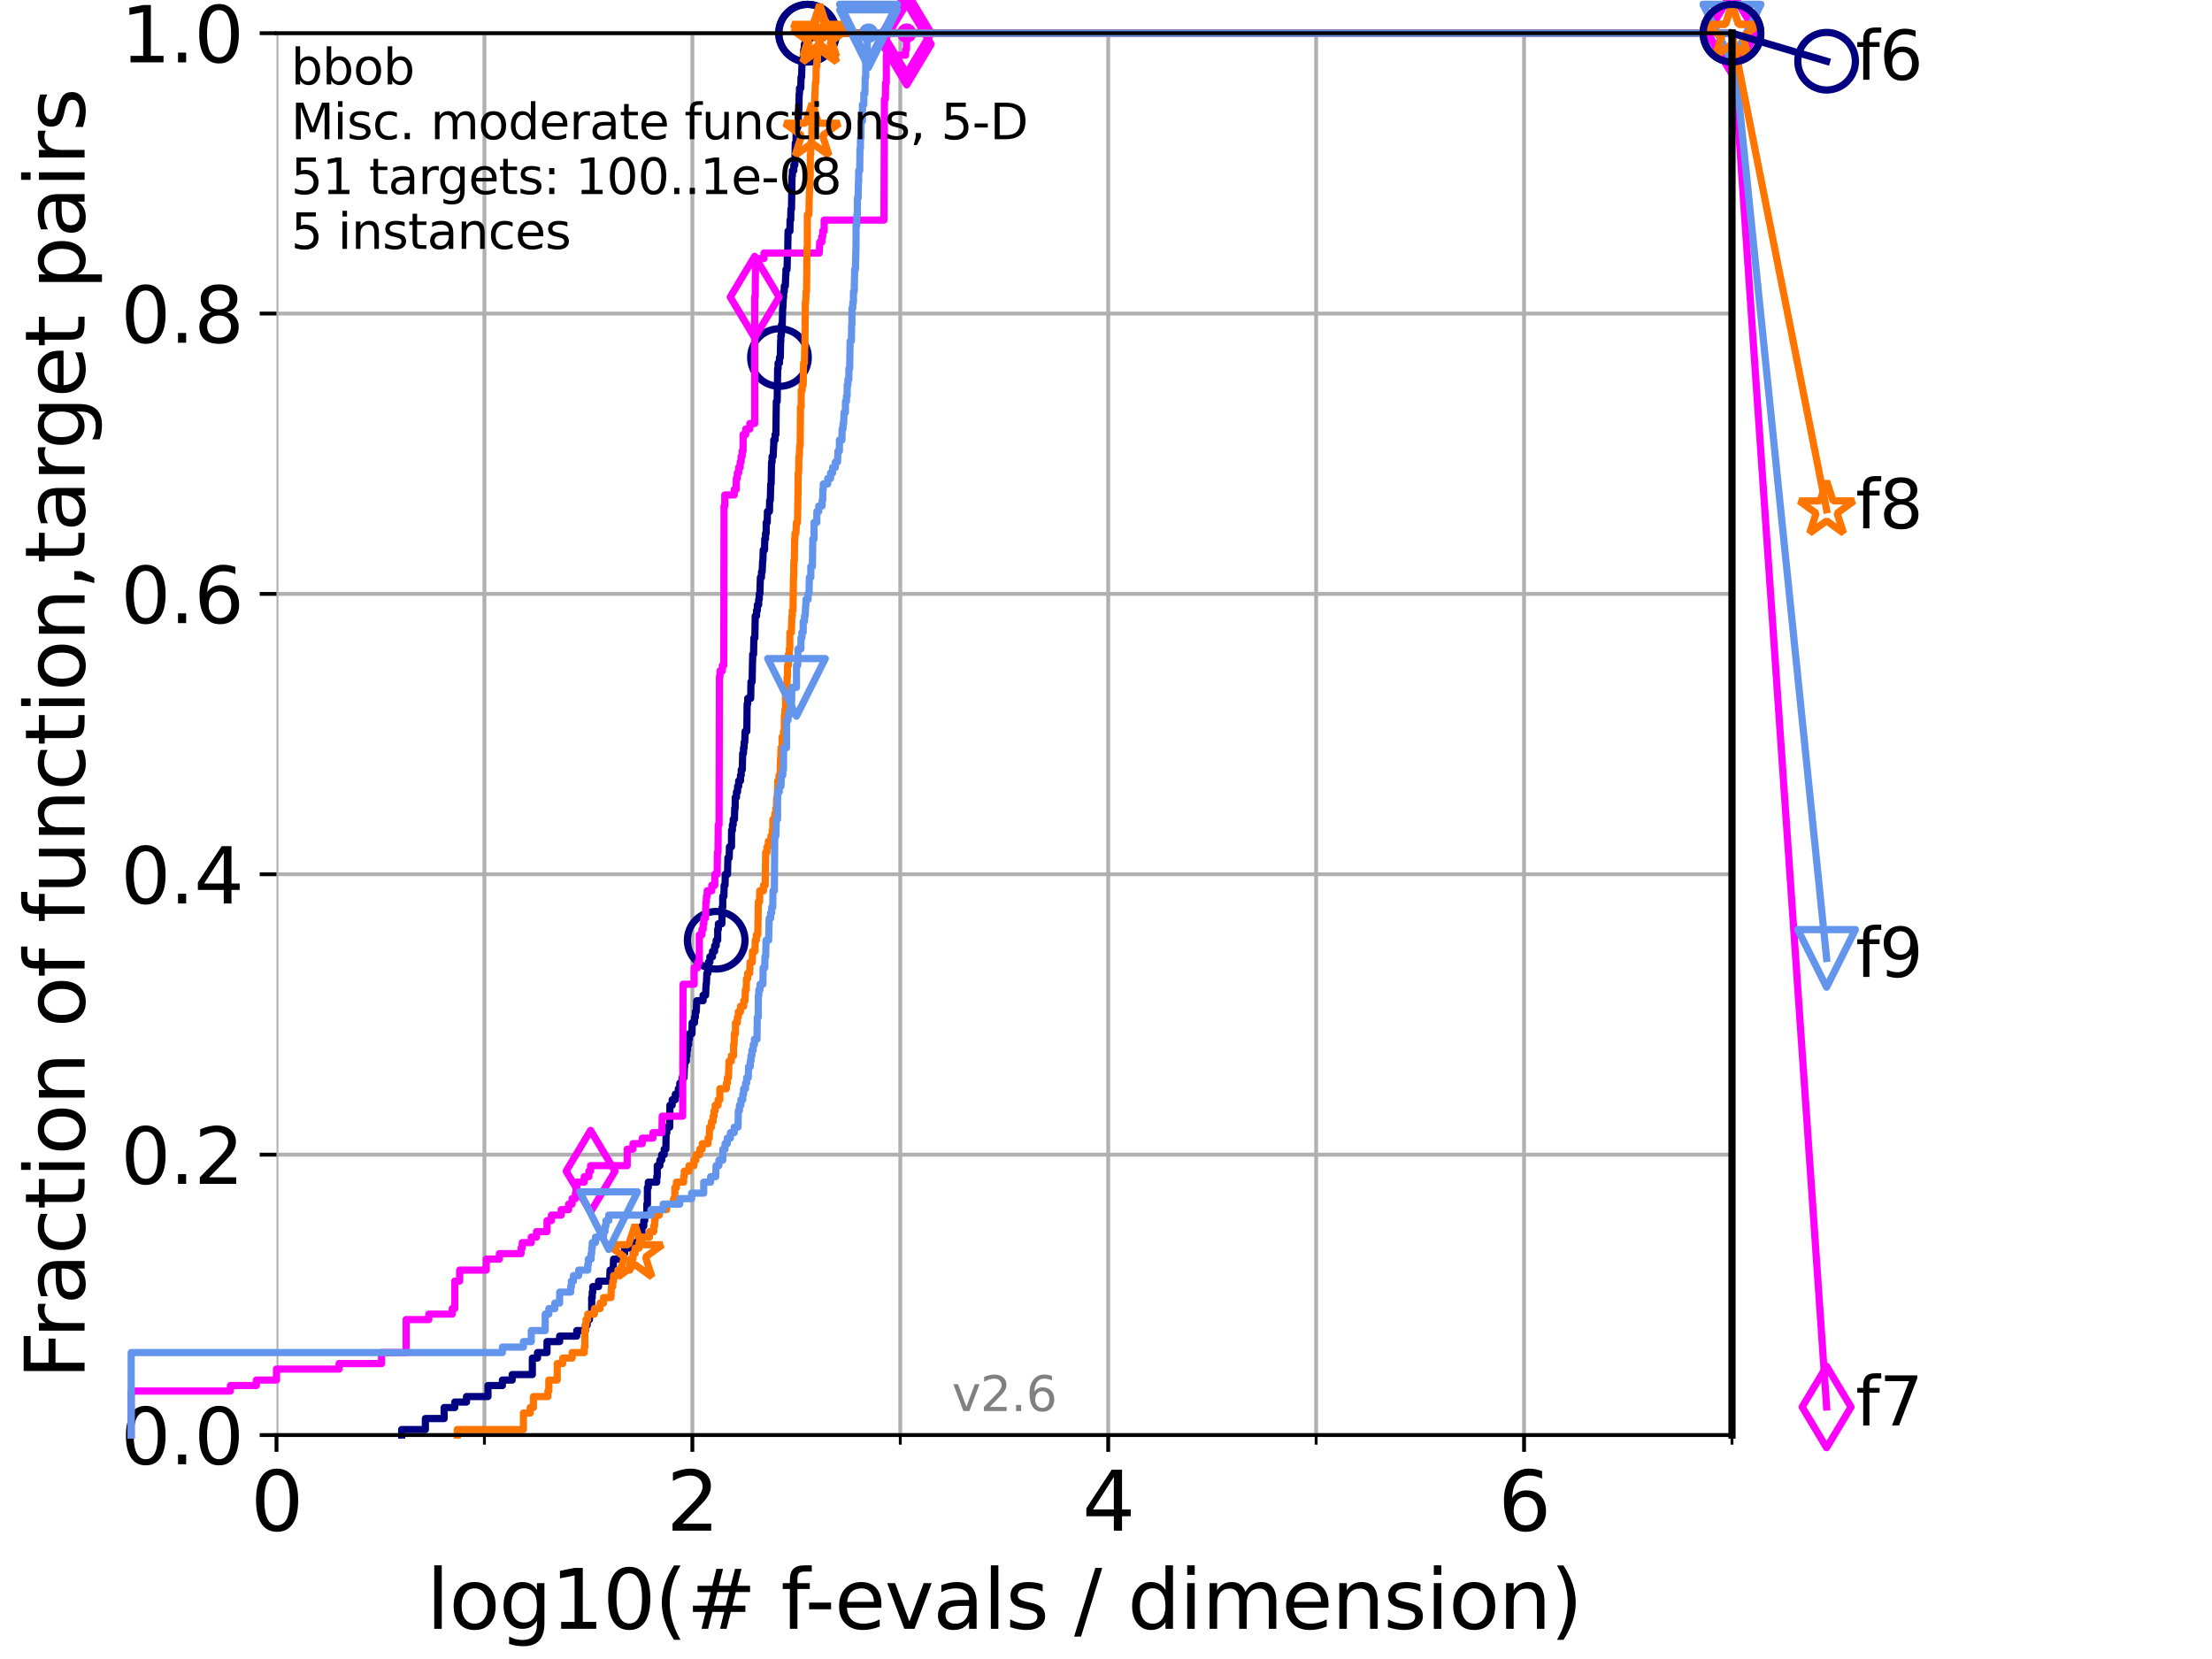 <?xml version="1.0" encoding="utf-8" standalone="no"?>
<!DOCTYPE svg PUBLIC "-//W3C//DTD SVG 1.1//EN"
  "http://www.w3.org/Graphics/SVG/1.1/DTD/svg11.dtd">
<svg xmlns:xlink="http://www.w3.org/1999/xlink" width="460.8pt" height="345.6pt" viewBox="0 0 460.8 345.6" xmlns="http://www.w3.org/2000/svg" version="1.1">
 <defs>
  <style type="text/css">*{stroke-linejoin: round; stroke-linecap: butt}</style>
 </defs>
 <g id="figure_1">
  <g id="patch_1">
   <path d="M 0 345.6 
L 460.8 345.6 
L 460.8 0 
L 0 0 
z
" style="fill: #ffffff"/>
  </g>
  <g id="axes_1">
   <g id="patch_2">
    <path d="M 57.6 298.944 
L 360.806 298.944 
L 360.806 6.912 
L 57.6 6.912 
z
" style="fill: #ffffff"/>
   </g>
   <g id="matplotlib.axis_1">
    <g id="xtick_1">
     <g id="line2d_1">
      <path d="M 57.6 298.944 
L 57.6 6.912 
" clip-path="url(#p37a8f04768)" style="fill: none; stroke: #b0b0b0; stroke-width: 0.8; stroke-linecap: square"/>
     </g>
     <g id="line2d_2">
      <defs>
       <path id="m8d69cbce95" d="M 0 0 
L 0 3.5 
" style="stroke: #000000; stroke-width: 0.8"/>
      </defs>
      <g>
       <use xlink:href="#m8d69cbce95" x="57.6" y="298.944" style="stroke: #000000; stroke-width: 0.8"/>
      </g>
     </g>
     <g id="text_1">
      <!-- 0 -->
      <g transform="translate(52.192 318.861)scale(0.17 -0.17)">
       <defs>
        <path id="DejaVuSans-30" d="M 2034 4250 
Q 1547 4250 1301 3770 
Q 1056 3291 1056 2328 
Q 1056 1369 1301 889 
Q 1547 409 2034 409 
Q 2525 409 2770 889 
Q 3016 1369 3016 2328 
Q 3016 3291 2770 3770 
Q 2525 4250 2034 4250 
z
M 2034 4750 
Q 2819 4750 3233 4129 
Q 3647 3509 3647 2328 
Q 3647 1150 3233 529 
Q 2819 -91 2034 -91 
Q 1250 -91 836 529 
Q 422 1150 422 2328 
Q 422 3509 836 4129 
Q 1250 4750 2034 4750 
z
" transform="scale(0.016)"/>
       </defs>
       <use xlink:href="#DejaVuSans-30"/>
      </g>
     </g>
    </g>
    <g id="xtick_2">
     <g id="line2d_3">
      <path d="M 144.23 298.944 
L 144.23 6.912 
" clip-path="url(#p37a8f04768)" style="fill: none; stroke: #b0b0b0; stroke-width: 0.8; stroke-linecap: square"/>
     </g>
     <g id="line2d_4">
      <g>
       <use xlink:href="#m8d69cbce95" x="144.23" y="298.944" style="stroke: #000000; stroke-width: 0.8"/>
      </g>
     </g>
     <g id="text_2">
      <!-- 2 -->
      <g transform="translate(138.822 318.861)scale(0.17 -0.17)">
       <defs>
        <path id="DejaVuSans-32" d="M 1228 531 
L 3431 531 
L 3431 0 
L 469 0 
L 469 531 
Q 828 903 1448 1529 
Q 2069 2156 2228 2338 
Q 2531 2678 2651 2914 
Q 2772 3150 2772 3378 
Q 2772 3750 2511 3984 
Q 2250 4219 1831 4219 
Q 1534 4219 1204 4116 
Q 875 4013 500 3803 
L 500 4441 
Q 881 4594 1212 4672 
Q 1544 4750 1819 4750 
Q 2544 4750 2975 4387 
Q 3406 4025 3406 3419 
Q 3406 3131 3298 2873 
Q 3191 2616 2906 2266 
Q 2828 2175 2409 1742 
Q 1991 1309 1228 531 
z
" transform="scale(0.016)"/>
       </defs>
       <use xlink:href="#DejaVuSans-32"/>
      </g>
     </g>
    </g>
    <g id="xtick_3">
     <g id="line2d_5">
      <path d="M 230.861 298.944 
L 230.861 6.912 
" clip-path="url(#p37a8f04768)" style="fill: none; stroke: #b0b0b0; stroke-width: 0.8; stroke-linecap: square"/>
     </g>
     <g id="line2d_6">
      <g>
       <use xlink:href="#m8d69cbce95" x="230.861" y="298.944" style="stroke: #000000; stroke-width: 0.8"/>
      </g>
     </g>
     <g id="text_3">
      <!-- 4 -->
      <g transform="translate(225.453 318.861)scale(0.17 -0.17)">
       <defs>
        <path id="DejaVuSans-34" d="M 2419 4116 
L 825 1625 
L 2419 1625 
L 2419 4116 
z
M 2253 4666 
L 3047 4666 
L 3047 1625 
L 3713 1625 
L 3713 1100 
L 3047 1100 
L 3047 0 
L 2419 0 
L 2419 1100 
L 313 1100 
L 313 1709 
L 2253 4666 
z
" transform="scale(0.016)"/>
       </defs>
       <use xlink:href="#DejaVuSans-34"/>
      </g>
     </g>
    </g>
    <g id="xtick_4">
     <g id="line2d_7">
      <path d="M 317.491 298.944 
L 317.491 6.912 
" clip-path="url(#p37a8f04768)" style="fill: none; stroke: #b0b0b0; stroke-width: 0.8; stroke-linecap: square"/>
     </g>
     <g id="line2d_8">
      <g>
       <use xlink:href="#m8d69cbce95" x="317.491" y="298.944" style="stroke: #000000; stroke-width: 0.8"/>
      </g>
     </g>
     <g id="text_4">
      <!-- 6 -->
      <g transform="translate(312.083 318.861)scale(0.17 -0.17)">
       <defs>
        <path id="DejaVuSans-36" d="M 2113 2584 
Q 1688 2584 1439 2293 
Q 1191 2003 1191 1497 
Q 1191 994 1439 701 
Q 1688 409 2113 409 
Q 2538 409 2786 701 
Q 3034 994 3034 1497 
Q 3034 2003 2786 2293 
Q 2538 2584 2113 2584 
z
M 3366 4563 
L 3366 3988 
Q 3128 4100 2886 4159 
Q 2644 4219 2406 4219 
Q 1781 4219 1451 3797 
Q 1122 3375 1075 2522 
Q 1259 2794 1537 2939 
Q 1816 3084 2150 3084 
Q 2853 3084 3261 2657 
Q 3669 2231 3669 1497 
Q 3669 778 3244 343 
Q 2819 -91 2113 -91 
Q 1303 -91 875 529 
Q 447 1150 447 2328 
Q 447 3434 972 4092 
Q 1497 4750 2381 4750 
Q 2619 4750 2861 4703 
Q 3103 4656 3366 4563 
z
" transform="scale(0.016)"/>
       </defs>
       <use xlink:href="#DejaVuSans-36"/>
      </g>
     </g>
    </g>
    <g id="xtick_5">
     <g id="line2d_9">
      <path d="M 100.915 298.944 
L 100.915 6.912 
" clip-path="url(#p37a8f04768)" style="fill: none; stroke: #b0b0b0; stroke-width: 0.8; stroke-linecap: square"/>
     </g>
     <g id="line2d_10">
      <defs>
       <path id="md4e350b8ea" d="M 0 0 
L 0 2 
" style="stroke: #000000; stroke-width: 0.6"/>
      </defs>
      <g>
       <use xlink:href="#md4e350b8ea" x="100.915" y="298.944" style="stroke: #000000; stroke-width: 0.6"/>
      </g>
     </g>
    </g>
    <g id="xtick_6">
     <g id="line2d_11">
      <path d="M 187.546 298.944 
L 187.546 6.912 
" clip-path="url(#p37a8f04768)" style="fill: none; stroke: #b0b0b0; stroke-width: 0.8; stroke-linecap: square"/>
     </g>
     <g id="line2d_12">
      <g>
       <use xlink:href="#md4e350b8ea" x="187.546" y="298.944" style="stroke: #000000; stroke-width: 0.6"/>
      </g>
     </g>
    </g>
    <g id="xtick_7">
     <g id="line2d_13">
      <path d="M 274.176 298.944 
L 274.176 6.912 
" clip-path="url(#p37a8f04768)" style="fill: none; stroke: #b0b0b0; stroke-width: 0.8; stroke-linecap: square"/>
     </g>
     <g id="line2d_14">
      <g>
       <use xlink:href="#md4e350b8ea" x="274.176" y="298.944" style="stroke: #000000; stroke-width: 0.6"/>
      </g>
     </g>
    </g>
    <g id="xtick_8">
     <g id="line2d_15">
      <path d="M 360.806 298.944 
L 360.806 6.912 
" clip-path="url(#p37a8f04768)" style="fill: none; stroke: #b0b0b0; stroke-width: 0.8; stroke-linecap: square"/>
     </g>
     <g id="line2d_16">
      <g>
       <use xlink:href="#md4e350b8ea" x="360.806" y="298.944" style="stroke: #000000; stroke-width: 0.6"/>
      </g>
     </g>
    </g>
    <g id="text_5">
     <!-- log10(# f-evals / dimension) -->
     <g transform="translate(88.823 339.314)scale(0.17 -0.17)">
      <defs>
       <path id="DejaVuSans-6c" d="M 603 4863 
L 1178 4863 
L 1178 0 
L 603 0 
L 603 4863 
z
" transform="scale(0.016)"/>
       <path id="DejaVuSans-6f" d="M 1959 3097 
Q 1497 3097 1228 2736 
Q 959 2375 959 1747 
Q 959 1119 1226 758 
Q 1494 397 1959 397 
Q 2419 397 2687 759 
Q 2956 1122 2956 1747 
Q 2956 2369 2687 2733 
Q 2419 3097 1959 3097 
z
M 1959 3584 
Q 2709 3584 3137 3096 
Q 3566 2609 3566 1747 
Q 3566 888 3137 398 
Q 2709 -91 1959 -91 
Q 1206 -91 779 398 
Q 353 888 353 1747 
Q 353 2609 779 3096 
Q 1206 3584 1959 3584 
z
" transform="scale(0.016)"/>
       <path id="DejaVuSans-67" d="M 2906 1791 
Q 2906 2416 2648 2759 
Q 2391 3103 1925 3103 
Q 1463 3103 1205 2759 
Q 947 2416 947 1791 
Q 947 1169 1205 825 
Q 1463 481 1925 481 
Q 2391 481 2648 825 
Q 2906 1169 2906 1791 
z
M 3481 434 
Q 3481 -459 3084 -895 
Q 2688 -1331 1869 -1331 
Q 1566 -1331 1297 -1286 
Q 1028 -1241 775 -1147 
L 775 -588 
Q 1028 -725 1275 -790 
Q 1522 -856 1778 -856 
Q 2344 -856 2625 -561 
Q 2906 -266 2906 331 
L 2906 616 
Q 2728 306 2450 153 
Q 2172 0 1784 0 
Q 1141 0 747 490 
Q 353 981 353 1791 
Q 353 2603 747 3093 
Q 1141 3584 1784 3584 
Q 2172 3584 2450 3431 
Q 2728 3278 2906 2969 
L 2906 3500 
L 3481 3500 
L 3481 434 
z
" transform="scale(0.016)"/>
       <path id="DejaVuSans-31" d="M 794 531 
L 1825 531 
L 1825 4091 
L 703 3866 
L 703 4441 
L 1819 4666 
L 2450 4666 
L 2450 531 
L 3481 531 
L 3481 0 
L 794 0 
L 794 531 
z
" transform="scale(0.016)"/>
       <path id="DejaVuSans-28" d="M 1984 4856 
Q 1566 4138 1362 3434 
Q 1159 2731 1159 2009 
Q 1159 1288 1364 580 
Q 1569 -128 1984 -844 
L 1484 -844 
Q 1016 -109 783 600 
Q 550 1309 550 2009 
Q 550 2706 781 3412 
Q 1013 4119 1484 4856 
L 1984 4856 
z
" transform="scale(0.016)"/>
       <path id="DejaVuSans-23" d="M 3272 2816 
L 2363 2816 
L 2100 1772 
L 3016 1772 
L 3272 2816 
z
M 2803 4594 
L 2478 3297 
L 3391 3297 
L 3719 4594 
L 4219 4594 
L 3897 3297 
L 4872 3297 
L 4872 2816 
L 3775 2816 
L 3519 1772 
L 4513 1772 
L 4513 1294 
L 3397 1294 
L 3072 0 
L 2572 0 
L 2894 1294 
L 1978 1294 
L 1656 0 
L 1153 0 
L 1478 1294 
L 494 1294 
L 494 1772 
L 1594 1772 
L 1856 2816 
L 850 2816 
L 850 3297 
L 1978 3297 
L 2297 4594 
L 2803 4594 
z
" transform="scale(0.016)"/>
       <path id="DejaVuSans-20" transform="scale(0.016)"/>
       <path id="DejaVuSans-66" d="M 2375 4863 
L 2375 4384 
L 1825 4384 
Q 1516 4384 1395 4259 
Q 1275 4134 1275 3809 
L 1275 3500 
L 2222 3500 
L 2222 3053 
L 1275 3053 
L 1275 0 
L 697 0 
L 697 3053 
L 147 3053 
L 147 3500 
L 697 3500 
L 697 3744 
Q 697 4328 969 4595 
Q 1241 4863 1831 4863 
L 2375 4863 
z
" transform="scale(0.016)"/>
       <path id="DejaVuSans-2d" d="M 313 2009 
L 1997 2009 
L 1997 1497 
L 313 1497 
L 313 2009 
z
" transform="scale(0.016)"/>
       <path id="DejaVuSans-65" d="M 3597 1894 
L 3597 1613 
L 953 1613 
Q 991 1019 1311 708 
Q 1631 397 2203 397 
Q 2534 397 2845 478 
Q 3156 559 3463 722 
L 3463 178 
Q 3153 47 2828 -22 
Q 2503 -91 2169 -91 
Q 1331 -91 842 396 
Q 353 884 353 1716 
Q 353 2575 817 3079 
Q 1281 3584 2069 3584 
Q 2775 3584 3186 3129 
Q 3597 2675 3597 1894 
z
M 3022 2063 
Q 3016 2534 2758 2815 
Q 2500 3097 2075 3097 
Q 1594 3097 1305 2825 
Q 1016 2553 972 2059 
L 3022 2063 
z
" transform="scale(0.016)"/>
       <path id="DejaVuSans-76" d="M 191 3500 
L 800 3500 
L 1894 563 
L 2988 3500 
L 3597 3500 
L 2284 0 
L 1503 0 
L 191 3500 
z
" transform="scale(0.016)"/>
       <path id="DejaVuSans-61" d="M 2194 1759 
Q 1497 1759 1228 1600 
Q 959 1441 959 1056 
Q 959 750 1161 570 
Q 1363 391 1709 391 
Q 2188 391 2477 730 
Q 2766 1069 2766 1631 
L 2766 1759 
L 2194 1759 
z
M 3341 1997 
L 3341 0 
L 2766 0 
L 2766 531 
Q 2569 213 2275 61 
Q 1981 -91 1556 -91 
Q 1019 -91 701 211 
Q 384 513 384 1019 
Q 384 1609 779 1909 
Q 1175 2209 1959 2209 
L 2766 2209 
L 2766 2266 
Q 2766 2663 2505 2880 
Q 2244 3097 1772 3097 
Q 1472 3097 1187 3025 
Q 903 2953 641 2809 
L 641 3341 
Q 956 3463 1253 3523 
Q 1550 3584 1831 3584 
Q 2591 3584 2966 3190 
Q 3341 2797 3341 1997 
z
" transform="scale(0.016)"/>
       <path id="DejaVuSans-73" d="M 2834 3397 
L 2834 2853 
Q 2591 2978 2328 3040 
Q 2066 3103 1784 3103 
Q 1356 3103 1142 2972 
Q 928 2841 928 2578 
Q 928 2378 1081 2264 
Q 1234 2150 1697 2047 
L 1894 2003 
Q 2506 1872 2764 1633 
Q 3022 1394 3022 966 
Q 3022 478 2636 193 
Q 2250 -91 1575 -91 
Q 1294 -91 989 -36 
Q 684 19 347 128 
L 347 722 
Q 666 556 975 473 
Q 1284 391 1588 391 
Q 1994 391 2212 530 
Q 2431 669 2431 922 
Q 2431 1156 2273 1281 
Q 2116 1406 1581 1522 
L 1381 1569 
Q 847 1681 609 1914 
Q 372 2147 372 2553 
Q 372 3047 722 3315 
Q 1072 3584 1716 3584 
Q 2034 3584 2315 3537 
Q 2597 3491 2834 3397 
z
" transform="scale(0.016)"/>
       <path id="DejaVuSans-2f" d="M 1625 4666 
L 2156 4666 
L 531 -594 
L 0 -594 
L 1625 4666 
z
" transform="scale(0.016)"/>
       <path id="DejaVuSans-64" d="M 2906 2969 
L 2906 4863 
L 3481 4863 
L 3481 0 
L 2906 0 
L 2906 525 
Q 2725 213 2448 61 
Q 2172 -91 1784 -91 
Q 1150 -91 751 415 
Q 353 922 353 1747 
Q 353 2572 751 3078 
Q 1150 3584 1784 3584 
Q 2172 3584 2448 3432 
Q 2725 3281 2906 2969 
z
M 947 1747 
Q 947 1113 1208 752 
Q 1469 391 1925 391 
Q 2381 391 2643 752 
Q 2906 1113 2906 1747 
Q 2906 2381 2643 2742 
Q 2381 3103 1925 3103 
Q 1469 3103 1208 2742 
Q 947 2381 947 1747 
z
" transform="scale(0.016)"/>
       <path id="DejaVuSans-69" d="M 603 3500 
L 1178 3500 
L 1178 0 
L 603 0 
L 603 3500 
z
M 603 4863 
L 1178 4863 
L 1178 4134 
L 603 4134 
L 603 4863 
z
" transform="scale(0.016)"/>
       <path id="DejaVuSans-6d" d="M 3328 2828 
Q 3544 3216 3844 3400 
Q 4144 3584 4550 3584 
Q 5097 3584 5394 3201 
Q 5691 2819 5691 2113 
L 5691 0 
L 5113 0 
L 5113 2094 
Q 5113 2597 4934 2840 
Q 4756 3084 4391 3084 
Q 3944 3084 3684 2787 
Q 3425 2491 3425 1978 
L 3425 0 
L 2847 0 
L 2847 2094 
Q 2847 2600 2669 2842 
Q 2491 3084 2119 3084 
Q 1678 3084 1418 2786 
Q 1159 2488 1159 1978 
L 1159 0 
L 581 0 
L 581 3500 
L 1159 3500 
L 1159 2956 
Q 1356 3278 1631 3431 
Q 1906 3584 2284 3584 
Q 2666 3584 2933 3390 
Q 3200 3197 3328 2828 
z
" transform="scale(0.016)"/>
       <path id="DejaVuSans-6e" d="M 3513 2113 
L 3513 0 
L 2938 0 
L 2938 2094 
Q 2938 2591 2744 2837 
Q 2550 3084 2163 3084 
Q 1697 3084 1428 2787 
Q 1159 2491 1159 1978 
L 1159 0 
L 581 0 
L 581 3500 
L 1159 3500 
L 1159 2956 
Q 1366 3272 1645 3428 
Q 1925 3584 2291 3584 
Q 2894 3584 3203 3211 
Q 3513 2838 3513 2113 
z
" transform="scale(0.016)"/>
       <path id="DejaVuSans-29" d="M 513 4856 
L 1013 4856 
Q 1481 4119 1714 3412 
Q 1947 2706 1947 2009 
Q 1947 1309 1714 600 
Q 1481 -109 1013 -844 
L 513 -844 
Q 928 -128 1133 580 
Q 1338 1288 1338 2009 
Q 1338 2731 1133 3434 
Q 928 4138 513 4856 
z
" transform="scale(0.016)"/>
      </defs>
      <use xlink:href="#DejaVuSans-6c"/>
      <use xlink:href="#DejaVuSans-6f" x="27.783"/>
      <use xlink:href="#DejaVuSans-67" x="88.965"/>
      <use xlink:href="#DejaVuSans-31" x="152.441"/>
      <use xlink:href="#DejaVuSans-30" x="216.064"/>
      <use xlink:href="#DejaVuSans-28" x="279.688"/>
      <use xlink:href="#DejaVuSans-23" x="318.701"/>
      <use xlink:href="#DejaVuSans-20" x="402.49"/>
      <use xlink:href="#DejaVuSans-66" x="434.277"/>
      <use xlink:href="#DejaVuSans-2d" x="463.982"/>
      <use xlink:href="#DejaVuSans-65" x="500.066"/>
      <use xlink:href="#DejaVuSans-76" x="561.59"/>
      <use xlink:href="#DejaVuSans-61" x="620.77"/>
      <use xlink:href="#DejaVuSans-6c" x="682.049"/>
      <use xlink:href="#DejaVuSans-73" x="709.832"/>
      <use xlink:href="#DejaVuSans-20" x="761.932"/>
      <use xlink:href="#DejaVuSans-2f" x="793.719"/>
      <use xlink:href="#DejaVuSans-20" x="827.41"/>
      <use xlink:href="#DejaVuSans-64" x="859.197"/>
      <use xlink:href="#DejaVuSans-69" x="922.674"/>
      <use xlink:href="#DejaVuSans-6d" x="950.457"/>
      <use xlink:href="#DejaVuSans-65" x="1047.869"/>
      <use xlink:href="#DejaVuSans-6e" x="1109.393"/>
      <use xlink:href="#DejaVuSans-73" x="1172.771"/>
      <use xlink:href="#DejaVuSans-69" x="1224.871"/>
      <use xlink:href="#DejaVuSans-6f" x="1252.654"/>
      <use xlink:href="#DejaVuSans-6e" x="1313.836"/>
      <use xlink:href="#DejaVuSans-29" x="1377.215"/>
     </g>
    </g>
   </g>
   <g id="matplotlib.axis_2">
    <g id="ytick_1">
     <g id="line2d_17">
      <path d="M 57.6 298.944 
L 360.806 298.944 
" clip-path="url(#p37a8f04768)" style="fill: none; stroke: #b0b0b0; stroke-width: 0.8; stroke-linecap: square"/>
     </g>
     <g id="line2d_18">
      <defs>
       <path id="m0d2cfbe603" d="M 0 0 
L -3.5 0 
" style="stroke: #000000; stroke-width: 0.8"/>
      </defs>
      <g>
       <use xlink:href="#m0d2cfbe603" x="57.6" y="298.944" style="stroke: #000000; stroke-width: 0.8"/>
      </g>
     </g>
     <g id="text_6">
      <!-- 0.0 -->
      <g transform="translate(25.155 305.023)scale(0.16 -0.16)">
       <defs>
        <path id="DejaVuSans-2e" d="M 684 794 
L 1344 794 
L 1344 0 
L 684 0 
L 684 794 
z
" transform="scale(0.016)"/>
       </defs>
       <use xlink:href="#DejaVuSans-30"/>
       <use xlink:href="#DejaVuSans-2e" x="63.623"/>
       <use xlink:href="#DejaVuSans-30" x="95.41"/>
      </g>
     </g>
    </g>
    <g id="ytick_2">
     <g id="line2d_19">
      <path d="M 57.6 240.538 
L 360.806 240.538 
" clip-path="url(#p37a8f04768)" style="fill: none; stroke: #b0b0b0; stroke-width: 0.8; stroke-linecap: square"/>
     </g>
     <g id="line2d_20">
      <g>
       <use xlink:href="#m0d2cfbe603" x="57.6" y="240.538" style="stroke: #000000; stroke-width: 0.8"/>
      </g>
     </g>
     <g id="text_7">
      <!-- 0.2 -->
      <g transform="translate(25.155 246.616)scale(0.16 -0.16)">
       <use xlink:href="#DejaVuSans-30"/>
       <use xlink:href="#DejaVuSans-2e" x="63.623"/>
       <use xlink:href="#DejaVuSans-32" x="95.41"/>
      </g>
     </g>
    </g>
    <g id="ytick_3">
     <g id="line2d_21">
      <path d="M 57.6 182.131 
L 360.806 182.131 
" clip-path="url(#p37a8f04768)" style="fill: none; stroke: #b0b0b0; stroke-width: 0.8; stroke-linecap: square"/>
     </g>
     <g id="line2d_22">
      <g>
       <use xlink:href="#m0d2cfbe603" x="57.6" y="182.131" style="stroke: #000000; stroke-width: 0.8"/>
      </g>
     </g>
     <g id="text_8">
      <!-- 0.4 -->
      <g transform="translate(25.155 188.21)scale(0.16 -0.16)">
       <use xlink:href="#DejaVuSans-30"/>
       <use xlink:href="#DejaVuSans-2e" x="63.623"/>
       <use xlink:href="#DejaVuSans-34" x="95.41"/>
      </g>
     </g>
    </g>
    <g id="ytick_4">
     <g id="line2d_23">
      <path d="M 57.6 123.725 
L 360.806 123.725 
" clip-path="url(#p37a8f04768)" style="fill: none; stroke: #b0b0b0; stroke-width: 0.8; stroke-linecap: square"/>
     </g>
     <g id="line2d_24">
      <g>
       <use xlink:href="#m0d2cfbe603" x="57.6" y="123.725" style="stroke: #000000; stroke-width: 0.8"/>
      </g>
     </g>
     <g id="text_9">
      <!-- 0.6 -->
      <g transform="translate(25.155 129.804)scale(0.16 -0.16)">
       <use xlink:href="#DejaVuSans-30"/>
       <use xlink:href="#DejaVuSans-2e" x="63.623"/>
       <use xlink:href="#DejaVuSans-36" x="95.41"/>
      </g>
     </g>
    </g>
    <g id="ytick_5">
     <g id="line2d_25">
      <path d="M 57.6 65.318 
L 360.806 65.318 
" clip-path="url(#p37a8f04768)" style="fill: none; stroke: #b0b0b0; stroke-width: 0.8; stroke-linecap: square"/>
     </g>
     <g id="line2d_26">
      <g>
       <use xlink:href="#m0d2cfbe603" x="57.6" y="65.318" style="stroke: #000000; stroke-width: 0.8"/>
      </g>
     </g>
     <g id="text_10">
      <!-- 0.8 -->
      <g transform="translate(25.155 71.397)scale(0.16 -0.16)">
       <defs>
        <path id="DejaVuSans-38" d="M 2034 2216 
Q 1584 2216 1326 1975 
Q 1069 1734 1069 1313 
Q 1069 891 1326 650 
Q 1584 409 2034 409 
Q 2484 409 2743 651 
Q 3003 894 3003 1313 
Q 3003 1734 2745 1975 
Q 2488 2216 2034 2216 
z
M 1403 2484 
Q 997 2584 770 2862 
Q 544 3141 544 3541 
Q 544 4100 942 4425 
Q 1341 4750 2034 4750 
Q 2731 4750 3128 4425 
Q 3525 4100 3525 3541 
Q 3525 3141 3298 2862 
Q 3072 2584 2669 2484 
Q 3125 2378 3379 2068 
Q 3634 1759 3634 1313 
Q 3634 634 3220 271 
Q 2806 -91 2034 -91 
Q 1263 -91 848 271 
Q 434 634 434 1313 
Q 434 1759 690 2068 
Q 947 2378 1403 2484 
z
M 1172 3481 
Q 1172 3119 1398 2916 
Q 1625 2713 2034 2713 
Q 2441 2713 2670 2916 
Q 2900 3119 2900 3481 
Q 2900 3844 2670 4047 
Q 2441 4250 2034 4250 
Q 1625 4250 1398 4047 
Q 1172 3844 1172 3481 
z
" transform="scale(0.016)"/>
       </defs>
       <use xlink:href="#DejaVuSans-30"/>
       <use xlink:href="#DejaVuSans-2e" x="63.623"/>
       <use xlink:href="#DejaVuSans-38" x="95.41"/>
      </g>
     </g>
    </g>
    <g id="ytick_6">
     <g id="line2d_27">
      <path d="M 57.6 6.912 
L 360.806 6.912 
" clip-path="url(#p37a8f04768)" style="fill: none; stroke: #b0b0b0; stroke-width: 0.8; stroke-linecap: square"/>
     </g>
     <g id="line2d_28">
      <g>
       <use xlink:href="#m0d2cfbe603" x="57.6" y="6.912" style="stroke: #000000; stroke-width: 0.8"/>
      </g>
     </g>
     <g id="text_11">
      <!-- 1.0 -->
      <g transform="translate(25.155 12.991)scale(0.16 -0.16)">
       <use xlink:href="#DejaVuSans-31"/>
       <use xlink:href="#DejaVuSans-2e" x="63.623"/>
       <use xlink:href="#DejaVuSans-30" x="95.41"/>
      </g>
     </g>
    </g>
    <g id="text_12">
     <!-- Fraction of function,target pairs -->
     <g transform="translate(17.62 287.313)rotate(-90)scale(0.17 -0.17)">
      <defs>
       <path id="DejaVuSans-46" d="M 628 4666 
L 3309 4666 
L 3309 4134 
L 1259 4134 
L 1259 2759 
L 3109 2759 
L 3109 2228 
L 1259 2228 
L 1259 0 
L 628 0 
L 628 4666 
z
" transform="scale(0.016)"/>
       <path id="DejaVuSans-72" d="M 2631 2963 
Q 2534 3019 2420 3045 
Q 2306 3072 2169 3072 
Q 1681 3072 1420 2755 
Q 1159 2438 1159 1844 
L 1159 0 
L 581 0 
L 581 3500 
L 1159 3500 
L 1159 2956 
Q 1341 3275 1631 3429 
Q 1922 3584 2338 3584 
Q 2397 3584 2469 3576 
Q 2541 3569 2628 3553 
L 2631 2963 
z
" transform="scale(0.016)"/>
       <path id="DejaVuSans-63" d="M 3122 3366 
L 3122 2828 
Q 2878 2963 2633 3030 
Q 2388 3097 2138 3097 
Q 1578 3097 1268 2742 
Q 959 2388 959 1747 
Q 959 1106 1268 751 
Q 1578 397 2138 397 
Q 2388 397 2633 464 
Q 2878 531 3122 666 
L 3122 134 
Q 2881 22 2623 -34 
Q 2366 -91 2075 -91 
Q 1284 -91 818 406 
Q 353 903 353 1747 
Q 353 2603 823 3093 
Q 1294 3584 2113 3584 
Q 2378 3584 2631 3529 
Q 2884 3475 3122 3366 
z
" transform="scale(0.016)"/>
       <path id="DejaVuSans-74" d="M 1172 4494 
L 1172 3500 
L 2356 3500 
L 2356 3053 
L 1172 3053 
L 1172 1153 
Q 1172 725 1289 603 
Q 1406 481 1766 481 
L 2356 481 
L 2356 0 
L 1766 0 
Q 1100 0 847 248 
Q 594 497 594 1153 
L 594 3053 
L 172 3053 
L 172 3500 
L 594 3500 
L 594 4494 
L 1172 4494 
z
" transform="scale(0.016)"/>
       <path id="DejaVuSans-75" d="M 544 1381 
L 544 3500 
L 1119 3500 
L 1119 1403 
Q 1119 906 1312 657 
Q 1506 409 1894 409 
Q 2359 409 2629 706 
Q 2900 1003 2900 1516 
L 2900 3500 
L 3475 3500 
L 3475 0 
L 2900 0 
L 2900 538 
Q 2691 219 2414 64 
Q 2138 -91 1772 -91 
Q 1169 -91 856 284 
Q 544 659 544 1381 
z
M 1991 3584 
L 1991 3584 
z
" transform="scale(0.016)"/>
       <path id="DejaVuSans-2c" d="M 750 794 
L 1409 794 
L 1409 256 
L 897 -744 
L 494 -744 
L 750 256 
L 750 794 
z
" transform="scale(0.016)"/>
       <path id="DejaVuSans-70" d="M 1159 525 
L 1159 -1331 
L 581 -1331 
L 581 3500 
L 1159 3500 
L 1159 2969 
Q 1341 3281 1617 3432 
Q 1894 3584 2278 3584 
Q 2916 3584 3314 3078 
Q 3713 2572 3713 1747 
Q 3713 922 3314 415 
Q 2916 -91 2278 -91 
Q 1894 -91 1617 61 
Q 1341 213 1159 525 
z
M 3116 1747 
Q 3116 2381 2855 2742 
Q 2594 3103 2138 3103 
Q 1681 3103 1420 2742 
Q 1159 2381 1159 1747 
Q 1159 1113 1420 752 
Q 1681 391 2138 391 
Q 2594 391 2855 752 
Q 3116 1113 3116 1747 
z
" transform="scale(0.016)"/>
      </defs>
      <use xlink:href="#DejaVuSans-46"/>
      <use xlink:href="#DejaVuSans-72" x="50.27"/>
      <use xlink:href="#DejaVuSans-61" x="91.383"/>
      <use xlink:href="#DejaVuSans-63" x="152.662"/>
      <use xlink:href="#DejaVuSans-74" x="207.643"/>
      <use xlink:href="#DejaVuSans-69" x="246.852"/>
      <use xlink:href="#DejaVuSans-6f" x="274.635"/>
      <use xlink:href="#DejaVuSans-6e" x="335.816"/>
      <use xlink:href="#DejaVuSans-20" x="399.195"/>
      <use xlink:href="#DejaVuSans-6f" x="430.982"/>
      <use xlink:href="#DejaVuSans-66" x="492.164"/>
      <use xlink:href="#DejaVuSans-20" x="527.369"/>
      <use xlink:href="#DejaVuSans-66" x="559.156"/>
      <use xlink:href="#DejaVuSans-75" x="594.361"/>
      <use xlink:href="#DejaVuSans-6e" x="657.74"/>
      <use xlink:href="#DejaVuSans-63" x="721.119"/>
      <use xlink:href="#DejaVuSans-74" x="776.1"/>
      <use xlink:href="#DejaVuSans-69" x="815.309"/>
      <use xlink:href="#DejaVuSans-6f" x="843.092"/>
      <use xlink:href="#DejaVuSans-6e" x="904.273"/>
      <use xlink:href="#DejaVuSans-2c" x="967.652"/>
      <use xlink:href="#DejaVuSans-74" x="999.439"/>
      <use xlink:href="#DejaVuSans-61" x="1038.648"/>
      <use xlink:href="#DejaVuSans-72" x="1099.928"/>
      <use xlink:href="#DejaVuSans-67" x="1139.291"/>
      <use xlink:href="#DejaVuSans-65" x="1202.768"/>
      <use xlink:href="#DejaVuSans-74" x="1264.291"/>
      <use xlink:href="#DejaVuSans-20" x="1303.5"/>
      <use xlink:href="#DejaVuSans-70" x="1335.287"/>
      <use xlink:href="#DejaVuSans-61" x="1398.764"/>
      <use xlink:href="#DejaVuSans-69" x="1460.043"/>
      <use xlink:href="#DejaVuSans-72" x="1487.826"/>
      <use xlink:href="#DejaVuSans-73" x="1528.939"/>
     </g>
    </g>
   </g>
   <g id="line2d_29">
    <defs>
     <path id="md514e72e3e" d="M 0 1.5 
C 0.398 1.5 0.779 1.342 1.061 1.061 
C 1.342 0.779 1.5 0.398 1.5 0 
C 1.5 -0.398 1.342 -0.779 1.061 -1.061 
C 0.779 -1.342 0.398 -1.5 0 -1.5 
C -0.398 -1.5 -0.779 -1.342 -1.061 -1.061 
C -1.342 -0.779 -1.5 -0.398 -1.5 0 
C -1.5 0.398 -1.342 0.779 -1.061 1.061 
C -0.779 1.342 -0.398 1.5 0 1.5 
z
" style="stroke: #000080"/>
    </defs>
    <g>
     <use xlink:href="#md514e72e3e" x="168.232" y="6.912" style="fill: #000080; stroke: #000080"/>
     <use xlink:href="#md514e72e3e" x="168.232" y="6.912" style="fill: #000080; stroke: #000080"/>
    </g>
   </g>
   <g id="line2d_30">
    <path d="M 83.678 298.944 
L 83.678 297.799 
L 88.614 297.799 
L 88.614 295.508 
L 92.52 295.508 
L 92.52 293.218 
L 94.736 293.218 
L 94.736 292.073 
L 97.182 292.073 
L 97.182 290.927 
L 101.653 290.927 
L 101.653 288.637 
L 104.656 288.637 
L 104.656 287.492 
L 106.699 287.492 
L 106.699 286.347 
L 110.897 286.347 
L 110.897 282.911 
L 111.972 282.911 
L 111.972 281.766 
L 113.954 281.766 
L 113.954 279.475 
L 116.584 279.475 
L 116.584 278.33 
L 120.149 278.33 
L 120.149 277.185 
L 121.954 277.185 
L 121.954 276.04 
L 122.32 276.04 
L 122.32 274.894 
L 122.796 274.894 
L 122.796 273.749 
L 123.26 273.749 
L 123.26 270.313 
L 123.375 270.313 
L 123.375 269.168 
L 123.488 269.168 
L 123.488 268.023 
L 124.695 268.023 
L 124.695 266.878 
L 126.994 266.878 
L 127.087 264.587 
L 127.731 264.587 
L 127.822 262.297 
L 129.786 262.297 
L 129.786 261.152 
L 130.107 261.152 
L 130.107 260.006 
L 131.116 260.006 
L 131.116 258.861 
L 133.12 258.861 
L 133.12 257.716 
L 133.722 257.716 
L 133.722 255.426 
L 134.113 255.426 
L 134.113 254.28 
L 134.305 254.28 
L 134.305 253.135 
L 134.746 253.135 
L 134.746 250.845 
L 134.87 250.845 
L 134.87 247.409 
L 135.055 247.409 
L 135.055 246.264 
L 136.809 246.264 
L 136.809 245.118 
L 136.92 245.118 
L 136.92 242.828 
L 137.467 242.828 
L 137.467 241.683 
L 137.841 241.683 
L 137.841 240.538 
L 138.362 240.538 
L 138.362 239.392 
L 138.718 239.392 
L 138.768 235.957 
L 138.919 235.957 
L 138.919 234.811 
L 139.508 234.811 
L 139.556 230.231 
L 140.033 230.231 
L 140.033 229.085 
L 140.68 229.085 
L 140.68 227.94 
L 141.305 227.94 
L 141.305 226.795 
L 141.611 226.795 
L 141.611 225.65 
L 142.08 225.65 
L 142.08 224.504 
L 142.498 224.504 
L 142.58 222.214 
L 142.621 222.214 
L 142.621 221.069 
L 142.986 221.069 
L 142.986 219.924 
L 143.106 219.924 
L 143.106 218.778 
L 143.226 218.778 
L 143.226 217.633 
L 143.462 217.633 
L 143.462 216.488 
L 143.619 216.488 
L 143.619 215.343 
L 144.155 215.343 
L 144.193 213.052 
L 144.677 213.052 
L 144.677 211.907 
L 144.859 211.907 
L 144.859 210.762 
L 145.04 210.762 
L 145.148 208.471 
L 146.463 208.471 
L 146.463 207.326 
L 146.99 207.326 
L 147.087 205.036 
L 147.152 205.036 
L 147.248 202.745 
L 147.471 202.745 
L 147.566 200.455 
L 147.878 200.455 
L 147.878 199.31 
L 148.428 199.31 
L 148.428 198.164 
L 148.874 198.164 
L 148.874 197.019 
L 149.195 197.019 
L 149.195 195.874 
L 149.51 195.874 
L 149.51 193.583 
L 149.652 193.583 
L 149.652 192.438 
L 150.371 192.438 
L 150.425 189.003 
L 150.56 189.003 
L 150.56 186.712 
L 150.8 186.712 
L 150.853 184.422 
L 151.038 184.422 
L 151.09 182.131 
L 151.554 182.131 
L 151.631 178.696 
L 151.908 178.696 
L 151.958 176.405 
L 152.377 176.405 
L 152.402 172.969 
L 152.571 172.969 
L 152.571 171.824 
L 152.74 171.824 
L 152.74 170.679 
L 153.001 170.679 
L 153.048 168.389 
L 153.142 168.389 
L 153.166 166.098 
L 153.421 166.098 
L 153.421 164.953 
L 153.651 164.953 
L 153.651 163.808 
L 153.877 163.808 
L 153.877 162.662 
L 154.257 162.662 
L 154.257 161.517 
L 154.41 161.517 
L 154.41 160.372 
L 154.628 160.372 
L 154.715 156.936 
L 154.886 156.936 
L 154.886 155.791 
L 155.014 155.791 
L 155.014 154.646 
L 155.141 154.646 
L 155.225 152.355 
L 155.578 152.355 
L 155.64 146.629 
L 155.762 146.629 
L 155.762 145.484 
L 156.384 145.484 
L 156.443 142.048 
L 156.677 142.048 
L 156.774 137.467 
L 156.793 137.467 
L 156.793 136.322 
L 156.985 136.322 
L 157.042 132.887 
L 157.251 132.887 
L 157.326 128.306 
L 157.605 128.306 
L 157.605 127.16 
L 157.771 127.16 
L 157.771 126.015 
L 158.044 126.015 
L 158.044 124.87 
L 158.169 124.87 
L 158.169 123.725 
L 158.295 123.725 
L 158.401 120.289 
L 158.63 120.289 
L 158.63 119.144 
L 158.77 119.144 
L 158.873 116.853 
L 158.925 116.853 
L 158.994 114.563 
L 159.267 114.563 
L 159.317 112.273 
L 159.469 112.273 
L 159.469 111.127 
L 159.602 111.127 
L 159.619 108.837 
L 159.833 108.837 
L 159.866 106.546 
L 160.287 106.546 
L 160.335 104.256 
L 160.463 104.256 
L 160.558 100.82 
L 160.637 100.82 
L 160.731 96.239 
L 160.84 96.239 
L 160.84 95.094 
L 161.056 95.094 
L 161.164 92.804 
L 161.194 92.804 
L 161.194 91.659 
L 161.467 91.659 
L 161.467 90.513 
L 161.632 90.513 
L 161.721 83.642 
L 161.899 83.642 
L 162.001 76.771 
L 162.089 76.771 
L 162.089 75.625 
L 162.378 75.625 
L 162.378 74.48 
L 162.549 74.48 
L 162.62 71.045 
L 162.662 71.045 
L 162.662 69.899 
L 162.775 69.899 
L 162.803 67.609 
L 162.957 67.609 
L 163.04 64.173 
L 163.081 64.173 
L 163.192 61.883 
L 163.246 61.883 
L 163.246 60.738 
L 163.383 60.738 
L 163.383 59.592 
L 163.599 59.592 
L 163.68 57.302 
L 163.72 57.302 
L 163.72 56.157 
L 163.958 56.157 
L 164.037 52.721 
L 164.09 52.721 
L 164.168 48.14 
L 164.555 48.14 
L 164.581 45.85 
L 164.721 45.85 
L 164.759 43.559 
L 164.884 43.559 
L 164.985 36.688 
L 165.059 36.688 
L 165.059 35.543 
L 165.368 35.543 
L 165.368 34.397 
L 165.574 34.397 
L 165.671 29.816 
L 165.827 29.816 
L 165.851 27.526 
L 166.04 27.526 
L 166.04 26.381 
L 166.252 26.381 
L 166.345 22.945 
L 166.414 22.945 
L 166.484 19.509 
L 166.553 19.509 
L 166.553 18.364 
L 166.815 18.364 
L 166.871 16.074 
L 166.984 16.074 
L 167.085 12.638 
L 167.373 12.638 
L 167.417 10.348 
L 167.559 10.348 
L 167.559 9.202 
L 167.85 9.202 
L 167.85 8.057 
L 168.232 8.057 
L 168.232 6.912 
L 360.806 6.912 
L 360.806 6.912 
" style="fill: none; stroke: #000080; stroke-width: 1.5; stroke-linecap: square"/>
   </g>
   <g id="line2d_31">
    <defs>
     <path id="m9326ce38a4" d="M 0 6 
C 1.591 6 3.117 5.368 4.243 4.243 
C 5.368 3.117 6 1.591 6 0 
C 6 -1.591 5.368 -3.117 4.243 -4.243 
C 3.117 -5.368 1.591 -6 0 -6 
C -1.591 -6 -3.117 -5.368 -4.243 -4.243 
C -5.368 -3.117 -6 -1.591 -6 0 
C -6 1.591 -5.368 3.117 -4.243 4.243 
C -3.117 5.368 -1.591 6 0 6 
z
" style="stroke: #000080; stroke-width: 1.5"/>
    </defs>
    <g>
     <use xlink:href="#m9326ce38a4" x="149.195" y="195.874" style="fill-opacity: 0; stroke: #000080; stroke-width: 1.5"/>
     <use xlink:href="#m9326ce38a4" x="162.378" y="74.48" style="fill-opacity: 0; stroke: #000080; stroke-width: 1.5"/>
     <use xlink:href="#m9326ce38a4" x="168.232" y="6.912" style="fill-opacity: 0; stroke: #000080; stroke-width: 1.5"/>
     <use xlink:href="#m9326ce38a4" x="168.232" y="6.912" style="fill-opacity: 0; stroke: #000080; stroke-width: 1.5"/>
     <use xlink:href="#m9326ce38a4" x="360.806" y="6.912" style="fill-opacity: 0; stroke: #000080; stroke-width: 1.5"/>
    </g>
   </g>
   <g id="line2d_32">
    <path style="fill: none; stroke: #000080; stroke-width: 1.5; stroke-linecap: square"/>
    <g/>
   </g>
   <g id="line2d_33">
    <defs>
     <path id="m384a211411" d="M 0 1.5 
C 0.398 1.5 0.779 1.342 1.061 1.061 
C 1.342 0.779 1.5 0.398 1.5 0 
C 1.5 -0.398 1.342 -0.779 1.061 -1.061 
C 0.779 -1.342 0.398 -1.5 0 -1.5 
C -0.398 -1.5 -0.779 -1.342 -1.061 -1.061 
C -1.342 -0.779 -1.5 -0.398 -1.5 0 
C -1.5 0.398 -1.342 0.779 -1.061 1.061 
C -0.779 1.342 -0.398 1.5 0 1.5 
z
" style="stroke: #ff00ff"/>
    </defs>
    <g>
     <use xlink:href="#m384a211411" x="188.878" y="6.912" style="fill: #ff00ff; stroke: #ff00ff"/>
     <use xlink:href="#m384a211411" x="188.878" y="6.912" style="fill: #ff00ff; stroke: #ff00ff"/>
    </g>
   </g>
   <g id="line2d_34">
    <path d="M 27.324 298.944 
L 27.324 289.782 
L 47.991 289.782 
L 47.991 288.637 
L 53.402 288.637 
L 53.402 287.492 
L 57.6 287.492 
L 57.6 285.201 
L 70.639 285.201 
L 70.639 284.056 
L 79.481 284.056 
L 79.481 281.766 
L 84.596 281.766 
L 84.596 274.894 
L 89.324 274.894 
L 89.324 273.749 
L 94.206 273.749 
L 94.206 272.604 
L 94.736 272.604 
L 94.736 266.878 
L 95.753 266.878 
L 95.753 264.587 
L 101.288 264.587 
L 101.288 262.297 
L 104.029 262.297 
L 104.029 261.152 
L 108.543 261.152 
L 108.543 260.006 
L 108.792 260.006 
L 108.792 258.861 
L 110.675 258.861 
L 110.675 257.716 
L 111.762 257.716 
L 111.762 256.571 
L 113.954 256.571 
L 113.954 254.28 
L 114.872 254.28 
L 114.872 253.135 
L 116.908 253.135 
L 116.908 251.99 
L 118.451 251.99 
L 118.451 250.845 
L 119.177 250.845 
L 119.177 249.699 
L 119.876 249.699 
L 119.876 248.554 
L 120.013 248.554 
L 120.013 247.409 
L 120.149 247.409 
L 120.149 246.264 
L 121.707 246.264 
L 121.707 245.118 
L 122.678 245.118 
L 122.678 243.973 
L 123.03 243.973 
L 123.03 242.828 
L 130.657 242.828 
L 130.657 239.392 
L 131.857 239.392 
L 131.857 238.247 
L 133.788 238.247 
L 133.788 237.102 
L 136.011 237.102 
L 136.011 235.957 
L 137.893 235.957 
L 137.946 232.521 
L 142.207 232.521 
L 142.29 205.036 
L 144.603 205.036 
L 144.603 201.6 
L 145.327 201.6 
L 145.327 200.455 
L 145.678 200.455 
L 145.678 194.729 
L 146.227 194.729 
L 146.227 193.583 
L 146.496 193.583 
L 146.496 192.438 
L 146.629 192.438 
L 146.629 191.293 
L 146.957 191.293 
L 147.055 187.857 
L 147.152 187.857 
L 147.152 186.712 
L 147.312 186.712 
L 147.312 185.567 
L 148.277 185.567 
L 148.277 184.422 
L 148.904 184.422 
L 148.904 182.131 
L 149.396 182.131 
L 149.453 177.55 
L 149.567 177.55 
L 149.623 171.824 
L 149.792 171.824 
L 149.876 140.903 
L 149.987 140.903 
L 149.987 139.758 
L 150.479 139.758 
L 150.479 138.613 
L 150.774 138.613 
L 150.827 105.401 
L 150.985 105.401 
L 150.985 103.111 
L 152.954 103.111 
L 152.954 101.966 
L 153.375 101.966 
L 153.375 99.675 
L 153.582 99.675 
L 153.582 98.53 
L 153.877 98.53 
L 153.877 97.385 
L 154.19 97.385 
L 154.19 96.239 
L 154.389 96.239 
L 154.389 95.094 
L 154.607 95.094 
L 154.607 93.949 
L 154.801 93.949 
L 154.801 90.513 
L 155.35 90.513 
L 155.35 89.368 
L 156.205 89.368 
L 156.205 88.223 
L 157.213 88.223 
L 157.213 61.883 
L 157.326 61.883 
L 157.382 53.866 
L 159.148 53.866 
L 159.148 52.721 
L 170.663 52.721 
L 170.764 50.43 
L 171.2 50.43 
L 171.2 49.285 
L 171.387 49.285 
L 171.387 48.14 
L 171.687 48.14 
L 171.687 45.85 
L 184.14 45.85 
L 184.243 20.655 
L 184.44 20.655 
L 184.488 17.219 
L 184.638 17.219 
L 184.638 11.493 
L 188.663 11.493 
L 188.663 10.348 
L 188.829 10.348 
L 188.878 6.912 
L 360.806 6.912 
L 360.806 6.912 
" style="fill: none; stroke: #ff00ff; stroke-width: 1.5; stroke-linecap: square"/>
   </g>
   <g id="line2d_35">
    <defs>
     <path id="maa3ed00fd6" d="M -0 8.485 
L 5.091 0 
L 0 -8.485 
L -5.091 -0 
z
" style="stroke: #ff00ff; stroke-width: 1.5; stroke-linejoin: miter"/>
    </defs>
    <g>
     <use xlink:href="#maa3ed00fd6" x="123.03" y="243.973" style="fill-opacity: 0; stroke: #ff00ff; stroke-width: 1.5; stroke-linejoin: miter"/>
     <use xlink:href="#maa3ed00fd6" x="157.213" y="61.883" style="fill-opacity: 0; stroke: #ff00ff; stroke-width: 1.5; stroke-linejoin: miter"/>
     <use xlink:href="#maa3ed00fd6" x="188.878" y="9.202" style="fill-opacity: 0; stroke: #ff00ff; stroke-width: 1.5; stroke-linejoin: miter"/>
     <use xlink:href="#maa3ed00fd6" x="188.878" y="6.912" style="fill-opacity: 0; stroke: #ff00ff; stroke-width: 1.5; stroke-linejoin: miter"/>
     <use xlink:href="#maa3ed00fd6" x="188.878" y="6.912" style="fill-opacity: 0; stroke: #ff00ff; stroke-width: 1.5; stroke-linejoin: miter"/>
     <use xlink:href="#maa3ed00fd6" x="360.806" y="6.912" style="fill-opacity: 0; stroke: #ff00ff; stroke-width: 1.5; stroke-linejoin: miter"/>
    </g>
   </g>
   <g id="line2d_36">
    <path style="fill: none; stroke: #ff00ff; stroke-width: 1.5; stroke-linecap: square"/>
    <g/>
   </g>
   <g id="line2d_37">
    <defs>
     <path id="md724f871b6" d="M 0 1.5 
C 0.398 1.5 0.779 1.342 1.061 1.061 
C 1.342 0.779 1.5 0.398 1.5 0 
C 1.5 -0.398 1.342 -0.779 1.061 -1.061 
C 0.779 -1.342 0.398 -1.5 0 -1.5 
C -0.398 -1.5 -0.779 -1.342 -1.061 -1.061 
C -1.342 -0.779 -1.5 -0.398 -1.5 0 
C -1.5 0.398 -1.342 0.779 -1.061 1.061 
C -0.779 1.342 -0.398 1.5 0 1.5 
z
" style="stroke: #ff7500"/>
    </defs>
    <g>
     <use xlink:href="#md724f871b6" x="170.755" y="6.912" style="fill: #ff7500; stroke: #ff7500"/>
     <use xlink:href="#md724f871b6" x="170.755" y="6.912" style="fill: #ff7500; stroke: #ff7500"/>
    </g>
   </g>
   <g id="line2d_38">
    <path d="M 95.251 298.944 
L 95.251 297.799 
L 109.038 297.799 
L 109.038 294.363 
L 110.449 294.363 
L 110.449 293.218 
L 111.117 293.218 
L 111.117 290.927 
L 114.142 290.927 
L 114.142 289.782 
L 114.327 289.782 
L 114.327 287.492 
L 116.086 287.492 
L 116.086 284.056 
L 117.227 284.056 
L 117.227 282.911 
L 119.177 282.911 
L 119.177 281.766 
L 121.707 281.766 
L 121.707 280.62 
L 121.831 280.62 
L 121.831 277.185 
L 121.954 277.185 
L 121.954 276.04 
L 122.077 276.04 
L 122.077 274.894 
L 122.44 274.894 
L 122.44 273.749 
L 123.825 273.749 
L 123.825 272.604 
L 125.012 272.604 
L 125.012 271.459 
L 125.729 271.459 
L 125.729 270.313 
L 127.274 270.313 
L 127.366 268.023 
L 127.641 268.023 
L 127.641 266.878 
L 127.822 266.878 
L 127.822 265.733 
L 128.701 265.733 
L 128.701 264.587 
L 131.191 264.587 
L 131.191 263.442 
L 131.341 263.442 
L 131.341 262.297 
L 131.857 262.297 
L 131.857 261.152 
L 132.287 261.152 
L 132.287 260.006 
L 133.12 260.006 
L 133.12 258.861 
L 133.656 258.861 
L 133.656 257.716 
L 135.298 257.716 
L 135.298 256.571 
L 136.184 256.571 
L 136.184 255.426 
L 136.357 255.426 
L 136.357 254.28 
L 136.471 254.28 
L 136.471 253.135 
L 137.359 253.135 
L 137.359 251.99 
L 138.869 251.99 
L 138.869 250.845 
L 140.313 250.845 
L 140.313 249.699 
L 140.589 249.699 
L 140.589 247.409 
L 140.906 247.409 
L 140.906 246.264 
L 142.415 246.264 
L 142.415 245.118 
L 142.539 245.118 
L 142.539 243.973 
L 143.541 243.973 
L 143.541 242.828 
L 144.566 242.828 
L 144.566 241.683 
L 144.968 241.683 
L 144.968 240.538 
L 145.782 240.538 
L 145.782 239.392 
L 146.295 239.392 
L 146.295 238.247 
L 147.503 238.247 
L 147.503 237.102 
L 147.754 237.102 
L 147.816 234.811 
L 148.216 234.811 
L 148.216 233.666 
L 148.548 233.666 
L 148.548 232.521 
L 148.756 232.521 
L 148.756 231.376 
L 148.991 231.376 
L 148.991 230.231 
L 149.595 230.231 
L 149.595 229.085 
L 149.959 229.085 
L 149.959 226.795 
L 151.324 226.795 
L 151.324 225.65 
L 151.529 225.65 
L 151.529 224.504 
L 151.757 224.504 
L 151.858 221.069 
L 152.353 221.069 
L 152.353 219.924 
L 152.811 219.924 
L 152.811 217.633 
L 152.93 217.633 
L 152.978 215.343 
L 153.212 215.343 
L 153.212 213.052 
L 153.605 213.052 
L 153.605 211.907 
L 153.81 211.907 
L 153.81 210.762 
L 154.257 210.762 
L 154.257 209.617 
L 154.929 209.617 
L 154.929 208.471 
L 155.204 208.471 
L 155.267 206.181 
L 155.454 206.181 
L 155.495 203.89 
L 155.742 203.89 
L 155.742 202.745 
L 156.166 202.745 
L 156.245 200.455 
L 156.716 200.455 
L 156.774 198.164 
L 157.27 198.164 
L 157.326 195.874 
L 157.568 195.874 
L 157.568 194.729 
L 157.862 194.729 
L 157.971 187.857 
L 158.241 187.857 
L 158.259 185.567 
L 159.045 185.567 
L 159.045 184.422 
L 159.401 184.422 
L 159.502 177.55 
L 159.784 177.55 
L 159.784 176.405 
L 160.062 176.405 
L 160.062 175.26 
L 160.605 175.26 
L 160.605 174.115 
L 160.855 174.115 
L 160.855 172.969 
L 160.979 172.969 
L 161.01 170.679 
L 161.407 170.679 
L 161.407 169.534 
L 161.617 169.534 
L 161.617 168.389 
L 161.736 168.389 
L 161.81 166.098 
L 161.957 166.098 
L 162.031 162.662 
L 162.277 162.662 
L 162.277 161.517 
L 162.507 161.517 
L 162.592 158.082 
L 162.634 158.082 
L 162.705 155.791 
L 162.929 155.791 
L 162.929 153.501 
L 163.219 153.501 
L 163.219 152.355 
L 163.369 152.355 
L 163.41 148.92 
L 163.518 148.92 
L 163.518 147.774 
L 163.639 147.774 
L 163.639 144.339 
L 163.8 144.339 
L 163.8 143.194 
L 163.932 143.194 
L 163.985 140.903 
L 164.051 140.903 
L 164.051 138.613 
L 164.233 138.613 
L 164.233 136.322 
L 164.414 136.322 
L 164.414 135.177 
L 164.53 135.177 
L 164.543 131.741 
L 164.859 131.741 
L 164.96 128.306 
L 165.047 128.306 
L 165.047 127.16 
L 165.196 127.16 
L 165.294 120.289 
L 165.343 120.289 
L 165.38 116.853 
L 165.477 116.853 
L 165.538 112.273 
L 165.599 112.273 
L 165.599 111.127 
L 165.803 111.127 
L 165.91 108.837 
L 166.135 108.837 
L 166.228 103.111 
L 166.252 103.111 
L 166.275 98.53 
L 166.368 98.53 
L 166.426 95.094 
L 166.495 95.094 
L 166.599 92.804 
L 166.69 92.804 
L 166.758 84.787 
L 166.894 84.787 
L 166.905 81.352 
L 167.107 81.352 
L 167.107 80.206 
L 167.318 80.206 
L 167.406 75.625 
L 167.559 75.625 
L 167.646 72.19 
L 167.678 72.19 
L 167.765 63.028 
L 167.84 63.028 
L 167.925 60.738 
L 168.021 60.738 
L 168.117 51.576 
L 168.18 51.576 
L 168.19 44.704 
L 168.504 44.704 
L 168.607 40.123 
L 168.638 40.123 
L 168.73 36.688 
L 168.781 36.688 
L 168.801 32.107 
L 168.893 32.107 
L 168.893 29.816 
L 169.065 29.816 
L 169.165 25.236 
L 169.413 25.236 
L 169.413 24.09 
L 169.648 24.09 
L 169.745 19.509 
L 169.775 19.509 
L 169.861 17.219 
L 169.977 17.219 
L 170.034 13.783 
L 170.158 13.783 
L 170.158 12.638 
L 170.299 12.638 
L 170.318 10.348 
L 170.477 10.348 
L 170.477 9.202 
L 170.626 9.202 
L 170.626 8.057 
L 170.755 8.057 
L 170.755 6.912 
L 360.806 6.912 
L 360.806 6.912 
" style="fill: none; stroke: #ff7500; stroke-width: 1.5; stroke-linecap: square"/>
   </g>
   <g id="line2d_39">
    <defs>
     <path id="m4139106e28" d="M 0 -6 
L -1.347 -1.854 
L -5.706 -1.854 
L -2.18 0.708 
L -3.527 4.854 
L -0 2.292 
L 3.527 4.854 
L 2.18 0.708 
L 5.706 -1.854 
L 1.347 -1.854 
z
" style="stroke: #ff7500; stroke-width: 1.5; stroke-linejoin: bevel"/>
    </defs>
    <g>
     <use xlink:href="#m4139106e28" x="132.287" y="261.152" style="fill-opacity: 0; stroke: #ff7500; stroke-width: 1.5; stroke-linejoin: bevel"/>
     <use xlink:href="#m4139106e28" x="169.165" y="27.526" style="fill-opacity: 0; stroke: #ff7500; stroke-width: 1.5; stroke-linejoin: bevel"/>
     <use xlink:href="#m4139106e28" x="170.755" y="8.057" style="fill-opacity: 0; stroke: #ff7500; stroke-width: 1.5; stroke-linejoin: bevel"/>
     <use xlink:href="#m4139106e28" x="170.755" y="6.912" style="fill-opacity: 0; stroke: #ff7500; stroke-width: 1.5; stroke-linejoin: bevel"/>
     <use xlink:href="#m4139106e28" x="360.806" y="6.912" style="fill-opacity: 0; stroke: #ff7500; stroke-width: 1.5; stroke-linejoin: bevel"/>
    </g>
   </g>
   <g id="line2d_40">
    <path style="fill: none; stroke: #ff7500; stroke-width: 1.5; stroke-linecap: square"/>
    <g/>
   </g>
   <g id="line2d_41">
    <defs>
     <path id="m8168041f43" d="M 0 1.5 
C 0.398 1.5 0.779 1.342 1.061 1.061 
C 1.342 0.779 1.5 0.398 1.5 0 
C 1.5 -0.398 1.342 -0.779 1.061 -1.061 
C 0.779 -1.342 0.398 -1.5 0 -1.5 
C -0.398 -1.5 -0.779 -1.342 -1.061 -1.061 
C -1.342 -0.779 -1.5 -0.398 -1.5 0 
C -1.5 0.398 -1.342 0.779 -1.061 1.061 
C -0.779 1.342 -0.398 1.5 0 1.5 
z
" style="stroke: #6495ed"/>
    </defs>
    <g>
     <use xlink:href="#m8168041f43" x="180.927" y="6.912" style="fill: #6495ed; stroke: #6495ed"/>
     <use xlink:href="#m8168041f43" x="180.927" y="6.912" style="fill: #6495ed; stroke: #6495ed"/>
    </g>
   </g>
   <g id="line2d_42">
    <path d="M 27.324 298.944 
L 27.324 281.766 
L 104.656 281.766 
L 104.656 280.62 
L 109.038 280.62 
L 109.038 279.475 
L 110.675 279.475 
L 110.675 277.185 
L 113.574 277.185 
L 113.574 273.749 
L 114.327 273.749 
L 114.327 272.604 
L 115.576 272.604 
L 115.576 271.459 
L 116.584 271.459 
L 116.584 269.168 
L 118.89 269.168 
L 118.89 268.023 
L 119.034 268.023 
L 119.034 266.878 
L 119.46 266.878 
L 119.46 265.733 
L 120.551 265.733 
L 120.551 264.587 
L 122.44 264.587 
L 122.44 263.442 
L 122.559 263.442 
L 122.559 262.297 
L 123.145 262.297 
L 123.145 261.152 
L 123.26 261.152 
L 123.26 260.006 
L 123.375 260.006 
L 123.375 258.861 
L 124.047 258.861 
L 124.047 257.716 
L 125.729 257.716 
L 125.729 256.571 
L 126.029 256.571 
L 126.029 255.426 
L 126.226 255.426 
L 126.226 254.28 
L 126.804 254.28 
L 126.804 253.135 
L 135.598 253.135 
L 135.598 251.99 
L 138.155 251.99 
L 138.155 250.845 
L 141.611 250.845 
L 141.611 249.699 
L 144.079 249.699 
L 144.079 248.554 
L 146.596 248.554 
L 146.596 246.264 
L 148.033 246.264 
L 148.033 245.118 
L 149.108 245.118 
L 149.166 242.828 
L 149.764 242.828 
L 149.764 241.683 
L 150.56 241.683 
L 150.587 239.392 
L 151.038 239.392 
L 151.038 238.247 
L 151.503 238.247 
L 151.503 237.102 
L 152.156 237.102 
L 152.156 235.957 
L 152.954 235.957 
L 152.954 234.811 
L 153.742 234.811 
L 153.81 231.376 
L 154.034 231.376 
L 154.034 230.231 
L 154.345 230.231 
L 154.345 229.085 
L 154.736 229.085 
L 154.736 227.94 
L 154.908 227.94 
L 154.908 226.795 
L 155.308 226.795 
L 155.308 225.65 
L 155.537 225.65 
L 155.537 224.504 
L 155.884 224.504 
L 155.945 222.214 
L 156.285 222.214 
L 156.285 221.069 
L 156.443 221.069 
L 156.443 219.924 
L 156.638 219.924 
L 156.638 218.778 
L 156.909 218.778 
L 156.909 217.633 
L 157.156 217.633 
L 157.156 216.488 
L 157.697 216.488 
L 157.752 211.907 
L 157.953 211.907 
L 157.971 207.326 
L 158.08 207.326 
L 158.08 206.181 
L 158.33 206.181 
L 158.33 205.036 
L 158.925 205.036 
L 158.977 201.6 
L 159.317 201.6 
L 159.351 199.31 
L 159.502 199.31 
L 159.585 195.874 
L 160.126 195.874 
L 160.223 191.293 
L 160.542 191.293 
L 160.542 190.148 
L 160.762 190.148 
L 160.762 189.003 
L 160.979 189.003 
L 161.026 185.567 
L 161.316 185.567 
L 161.392 174.115 
L 161.632 174.115 
L 161.707 170.679 
L 161.972 170.679 
L 161.987 164.953 
L 162.349 164.953 
L 162.349 163.808 
L 162.691 163.808 
L 162.775 161.517 
L 163.068 161.517 
L 163.068 160.372 
L 163.219 160.372 
L 163.233 155.791 
L 163.853 155.791 
L 163.853 150.065 
L 164.168 150.065 
L 164.168 148.92 
L 164.491 148.92 
L 164.491 147.774 
L 164.859 147.774 
L 164.96 143.194 
L 165.922 143.194 
L 165.922 138.613 
L 166.193 138.613 
L 166.24 135.177 
L 166.849 135.177 
L 166.849 132.887 
L 167.051 132.887 
L 167.051 131.741 
L 167.318 131.741 
L 167.318 129.451 
L 167.591 129.451 
L 167.591 128.306 
L 167.732 128.306 
L 167.84 126.015 
L 167.893 126.015 
L 167.893 124.87 
L 168.337 124.87 
L 168.337 123.725 
L 168.524 123.725 
L 168.607 120.289 
L 168.903 120.289 
L 168.903 117.999 
L 169.235 117.999 
L 169.324 112.273 
L 169.58 112.273 
L 169.58 108.837 
L 170.158 108.837 
L 170.167 106.546 
L 170.561 106.546 
L 170.561 105.401 
L 171.253 105.401 
L 171.253 104.256 
L 171.378 104.256 
L 171.414 101.966 
L 171.502 101.966 
L 171.502 100.82 
L 172.424 100.82 
L 172.424 99.675 
L 173.019 99.675 
L 173.019 98.53 
L 173.446 98.53 
L 173.446 97.385 
L 174.011 97.385 
L 174.011 96.239 
L 174.469 96.239 
L 174.559 93.949 
L 174.864 93.949 
L 174.864 91.659 
L 175.388 91.659 
L 175.431 89.368 
L 175.617 89.368 
L 175.617 88.223 
L 175.744 88.223 
L 175.835 85.932 
L 176.114 85.932 
L 176.121 83.642 
L 176.334 83.642 
L 176.334 82.497 
L 176.476 82.497 
L 176.476 80.206 
L 176.632 80.206 
L 176.632 79.061 
L 176.832 79.061 
L 176.832 76.771 
L 176.998 76.771 
L 177.096 71.045 
L 177.363 71.045 
L 177.415 67.609 
L 177.479 67.609 
L 177.479 64.173 
L 177.652 64.173 
L 177.652 63.028 
L 177.779 63.028 
L 177.791 60.738 
L 177.949 60.738 
L 178.042 56.157 
L 178.198 56.157 
L 178.309 51.576 
L 178.327 51.576 
L 178.333 46.995 
L 178.474 46.995 
L 178.498 44.704 
L 178.601 44.704 
L 178.601 41.269 
L 178.758 41.269 
L 178.824 37.833 
L 178.878 37.833 
L 178.878 35.543 
L 179.097 35.543 
L 179.144 30.962 
L 179.227 30.962 
L 179.262 28.671 
L 179.355 28.671 
L 179.355 25.236 
L 179.661 25.236 
L 179.661 21.8 
L 179.95 21.8 
L 179.95 19.509 
L 180.174 19.509 
L 180.241 16.074 
L 180.351 16.074 
L 180.357 11.493 
L 180.631 11.493 
L 180.707 8.057 
L 180.927 8.057 
L 180.927 6.912 
L 360.806 6.912 
L 360.806 6.912 
" style="fill: none; stroke: #6495ed; stroke-width: 1.5; stroke-linecap: square"/>
   </g>
   <g id="line2d_43">
    <defs>
     <path id="m197560f378" d="M -0 6 
L 6 -6 
L -6 -6 
z
" style="stroke: #6495ed; stroke-width: 1.5; stroke-linejoin: miter"/>
    </defs>
    <g>
     <use xlink:href="#m197560f378" x="126.804" y="254.28" style="fill-opacity: 0; stroke: #6495ed; stroke-width: 1.5; stroke-linejoin: miter"/>
     <use xlink:href="#m197560f378" x="165.922" y="143.194" style="fill-opacity: 0; stroke: #6495ed; stroke-width: 1.5; stroke-linejoin: miter"/>
     <use xlink:href="#m197560f378" x="180.927" y="8.057" style="fill-opacity: 0; stroke: #6495ed; stroke-width: 1.5; stroke-linejoin: miter"/>
     <use xlink:href="#m197560f378" x="180.927" y="6.912" style="fill-opacity: 0; stroke: #6495ed; stroke-width: 1.5; stroke-linejoin: miter"/>
     <use xlink:href="#m197560f378" x="180.927" y="6.912" style="fill-opacity: 0; stroke: #6495ed; stroke-width: 1.5; stroke-linejoin: miter"/>
     <use xlink:href="#m197560f378" x="360.806" y="6.912" style="fill-opacity: 0; stroke: #6495ed; stroke-width: 1.5; stroke-linejoin: miter"/>
    </g>
   </g>
   <g id="line2d_44">
    <path style="fill: none; stroke: #6495ed; stroke-width: 1.5; stroke-linecap: square"/>
    <g/>
   </g>
   <g id="line2d_45">
    <path d="M 360.806 6.912 
L 380.515 293.103 
" style="fill: none; stroke: #ff00ff; stroke-width: 1.5; stroke-linecap: square"/>
    <g>
     <use xlink:href="#maa3ed00fd6" x="360.806" y="6.912" style="fill-opacity: 0; stroke: #ff00ff; stroke-width: 1.5; stroke-linejoin: miter"/>
     <use xlink:href="#maa3ed00fd6" x="380.515" y="293.103" style="fill-opacity: 0; stroke: #ff00ff; stroke-width: 1.5; stroke-linejoin: miter"/>
    </g>
   </g>
   <g id="line2d_46">
    <path d="M 360.806 6.912 
L 380.515 199.653 
" style="fill: none; stroke: #6495ed; stroke-width: 1.5; stroke-linecap: square"/>
    <g>
     <use xlink:href="#m197560f378" x="360.806" y="6.912" style="fill-opacity: 0; stroke: #6495ed; stroke-width: 1.5; stroke-linejoin: miter"/>
     <use xlink:href="#m197560f378" x="380.515" y="199.653" style="fill-opacity: 0; stroke: #6495ed; stroke-width: 1.5; stroke-linejoin: miter"/>
    </g>
   </g>
   <g id="line2d_47">
    <path d="M 360.806 6.912 
L 380.515 106.203 
" style="fill: none; stroke: #ff7500; stroke-width: 1.5; stroke-linecap: square"/>
    <g>
     <use xlink:href="#m4139106e28" x="360.806" y="6.912" style="fill-opacity: 0; stroke: #ff7500; stroke-width: 1.5; stroke-linejoin: bevel"/>
     <use xlink:href="#m4139106e28" x="380.515" y="106.203" style="fill-opacity: 0; stroke: #ff7500; stroke-width: 1.5; stroke-linejoin: bevel"/>
    </g>
   </g>
   <g id="line2d_48">
    <path d="M 360.806 6.912 
L 380.515 12.753 
" style="fill: none; stroke: #000080; stroke-width: 1.5; stroke-linecap: square"/>
    <g>
     <use xlink:href="#m9326ce38a4" x="360.806" y="6.912" style="fill-opacity: 0; stroke: #000080; stroke-width: 1.5"/>
     <use xlink:href="#m9326ce38a4" x="380.515" y="12.753" style="fill-opacity: 0; stroke: #000080; stroke-width: 1.5"/>
    </g>
   </g>
   <g id="line2d_49">
    <path d="M 360.806 298.944 
L 360.806 6.912 
" style="fill: none; stroke: #000000; stroke-width: 1.5; stroke-linecap: square"/>
   </g>
   <g id="patch_3">
    <path d="M 57.6 298.944 
L 360.806 298.944 
" style="fill: none; stroke: #000000; stroke-width: 0.8; stroke-linejoin: miter; stroke-linecap: square"/>
   </g>
   <g id="patch_4">
    <path d="M 57.6 6.912 
L 360.806 6.912 
" style="fill: none; stroke: #000000; stroke-width: 0.8; stroke-linejoin: miter; stroke-linecap: square"/>
   </g>
   <g id="text_13">
    <!-- f7 -->
    <g transform="translate(386.579 296.966)scale(0.14 -0.14)">
     <defs>
      <path id="DejaVuSans-37" d="M 525 4666 
L 3525 4666 
L 3525 4397 
L 1831 0 
L 1172 0 
L 2766 4134 
L 525 4134 
L 525 4666 
z
" transform="scale(0.016)"/>
     </defs>
     <use xlink:href="#DejaVuSans-66"/>
     <use xlink:href="#DejaVuSans-37" x="35.205"/>
    </g>
   </g>
   <g id="text_14">
    <!-- f9 -->
    <g transform="translate(386.579 203.516)scale(0.14 -0.14)">
     <defs>
      <path id="DejaVuSans-39" d="M 703 97 
L 703 672 
Q 941 559 1184 500 
Q 1428 441 1663 441 
Q 2288 441 2617 861 
Q 2947 1281 2994 2138 
Q 2813 1869 2534 1725 
Q 2256 1581 1919 1581 
Q 1219 1581 811 2004 
Q 403 2428 403 3163 
Q 403 3881 828 4315 
Q 1253 4750 1959 4750 
Q 2769 4750 3195 4129 
Q 3622 3509 3622 2328 
Q 3622 1225 3098 567 
Q 2575 -91 1691 -91 
Q 1453 -91 1209 -44 
Q 966 3 703 97 
z
M 1959 2075 
Q 2384 2075 2632 2365 
Q 2881 2656 2881 3163 
Q 2881 3666 2632 3958 
Q 2384 4250 1959 4250 
Q 1534 4250 1286 3958 
Q 1038 3666 1038 3163 
Q 1038 2656 1286 2365 
Q 1534 2075 1959 2075 
z
" transform="scale(0.016)"/>
     </defs>
     <use xlink:href="#DejaVuSans-66"/>
     <use xlink:href="#DejaVuSans-39" x="35.205"/>
    </g>
   </g>
   <g id="text_15">
    <!-- f8 -->
    <g transform="translate(386.579 110.066)scale(0.14 -0.14)">
     <use xlink:href="#DejaVuSans-66"/>
     <use xlink:href="#DejaVuSans-38" x="35.205"/>
    </g>
   </g>
   <g id="text_16">
    <!-- f6 -->
    <g transform="translate(386.579 16.616)scale(0.14 -0.14)">
     <use xlink:href="#DejaVuSans-66"/>
     <use xlink:href="#DejaVuSans-36" x="35.205"/>
    </g>
   </g>
   <g id="text_17">
    <!-- bbob -->
    <g transform="translate(60.632 17.583)scale(0.102 -0.102)">
     <defs>
      <path id="DejaVuSans-62" d="M 3116 1747 
Q 3116 2381 2855 2742 
Q 2594 3103 2138 3103 
Q 1681 3103 1420 2742 
Q 1159 2381 1159 1747 
Q 1159 1113 1420 752 
Q 1681 391 2138 391 
Q 2594 391 2855 752 
Q 3116 1113 3116 1747 
z
M 1159 2969 
Q 1341 3281 1617 3432 
Q 1894 3584 2278 3584 
Q 2916 3584 3314 3078 
Q 3713 2572 3713 1747 
Q 3713 922 3314 415 
Q 2916 -91 2278 -91 
Q 1894 -91 1617 61 
Q 1341 213 1159 525 
L 1159 0 
L 581 0 
L 581 4863 
L 1159 4863 
L 1159 2969 
z
" transform="scale(0.016)"/>
     </defs>
     <use xlink:href="#DejaVuSans-62"/>
     <use xlink:href="#DejaVuSans-62" x="63.477"/>
     <use xlink:href="#DejaVuSans-6f" x="126.953"/>
     <use xlink:href="#DejaVuSans-62" x="188.135"/>
    </g>
    <!-- Misc. moderate functions, 5-D -->
    <g transform="translate(60.632 29.004)scale(0.102 -0.102)">
     <defs>
      <path id="DejaVuSans-4d" d="M 628 4666 
L 1569 4666 
L 2759 1491 
L 3956 4666 
L 4897 4666 
L 4897 0 
L 4281 0 
L 4281 4097 
L 3078 897 
L 2444 897 
L 1241 4097 
L 1241 0 
L 628 0 
L 628 4666 
z
" transform="scale(0.016)"/>
      <path id="DejaVuSans-35" d="M 691 4666 
L 3169 4666 
L 3169 4134 
L 1269 4134 
L 1269 2991 
Q 1406 3038 1543 3061 
Q 1681 3084 1819 3084 
Q 2600 3084 3056 2656 
Q 3513 2228 3513 1497 
Q 3513 744 3044 326 
Q 2575 -91 1722 -91 
Q 1428 -91 1123 -41 
Q 819 9 494 109 
L 494 744 
Q 775 591 1075 516 
Q 1375 441 1709 441 
Q 2250 441 2565 725 
Q 2881 1009 2881 1497 
Q 2881 1984 2565 2268 
Q 2250 2553 1709 2553 
Q 1456 2553 1204 2497 
Q 953 2441 691 2322 
L 691 4666 
z
" transform="scale(0.016)"/>
      <path id="DejaVuSans-44" d="M 1259 4147 
L 1259 519 
L 2022 519 
Q 2988 519 3436 956 
Q 3884 1394 3884 2338 
Q 3884 3275 3436 3711 
Q 2988 4147 2022 4147 
L 1259 4147 
z
M 628 4666 
L 1925 4666 
Q 3281 4666 3915 4102 
Q 4550 3538 4550 2338 
Q 4550 1131 3912 565 
Q 3275 0 1925 0 
L 628 0 
L 628 4666 
z
" transform="scale(0.016)"/>
     </defs>
     <use xlink:href="#DejaVuSans-4d"/>
     <use xlink:href="#DejaVuSans-69" x="86.279"/>
     <use xlink:href="#DejaVuSans-73" x="114.062"/>
     <use xlink:href="#DejaVuSans-63" x="166.162"/>
     <use xlink:href="#DejaVuSans-2e" x="221.143"/>
     <use xlink:href="#DejaVuSans-20" x="252.93"/>
     <use xlink:href="#DejaVuSans-6d" x="284.717"/>
     <use xlink:href="#DejaVuSans-6f" x="382.129"/>
     <use xlink:href="#DejaVuSans-64" x="443.311"/>
     <use xlink:href="#DejaVuSans-65" x="506.787"/>
     <use xlink:href="#DejaVuSans-72" x="568.311"/>
     <use xlink:href="#DejaVuSans-61" x="609.424"/>
     <use xlink:href="#DejaVuSans-74" x="670.703"/>
     <use xlink:href="#DejaVuSans-65" x="709.912"/>
     <use xlink:href="#DejaVuSans-20" x="771.436"/>
     <use xlink:href="#DejaVuSans-66" x="803.223"/>
     <use xlink:href="#DejaVuSans-75" x="838.428"/>
     <use xlink:href="#DejaVuSans-6e" x="901.807"/>
     <use xlink:href="#DejaVuSans-63" x="965.186"/>
     <use xlink:href="#DejaVuSans-74" x="1020.166"/>
     <use xlink:href="#DejaVuSans-69" x="1059.375"/>
     <use xlink:href="#DejaVuSans-6f" x="1087.158"/>
     <use xlink:href="#DejaVuSans-6e" x="1148.34"/>
     <use xlink:href="#DejaVuSans-73" x="1211.719"/>
     <use xlink:href="#DejaVuSans-2c" x="1263.818"/>
     <use xlink:href="#DejaVuSans-20" x="1295.605"/>
     <use xlink:href="#DejaVuSans-35" x="1327.393"/>
     <use xlink:href="#DejaVuSans-2d" x="1391.016"/>
     <use xlink:href="#DejaVuSans-44" x="1427.1"/>
    </g>
    <!-- 51 targets: 100..1e-08 -->
    <g transform="translate(60.632 40.426)scale(0.102 -0.102)">
     <defs>
      <path id="DejaVuSans-3a" d="M 750 794 
L 1409 794 
L 1409 0 
L 750 0 
L 750 794 
z
M 750 3309 
L 1409 3309 
L 1409 2516 
L 750 2516 
L 750 3309 
z
" transform="scale(0.016)"/>
     </defs>
     <use xlink:href="#DejaVuSans-35"/>
     <use xlink:href="#DejaVuSans-31" x="63.623"/>
     <use xlink:href="#DejaVuSans-20" x="127.246"/>
     <use xlink:href="#DejaVuSans-74" x="159.033"/>
     <use xlink:href="#DejaVuSans-61" x="198.242"/>
     <use xlink:href="#DejaVuSans-72" x="259.521"/>
     <use xlink:href="#DejaVuSans-67" x="298.885"/>
     <use xlink:href="#DejaVuSans-65" x="362.361"/>
     <use xlink:href="#DejaVuSans-74" x="423.885"/>
     <use xlink:href="#DejaVuSans-73" x="463.094"/>
     <use xlink:href="#DejaVuSans-3a" x="515.193"/>
     <use xlink:href="#DejaVuSans-20" x="548.885"/>
     <use xlink:href="#DejaVuSans-31" x="580.672"/>
     <use xlink:href="#DejaVuSans-30" x="644.295"/>
     <use xlink:href="#DejaVuSans-30" x="707.918"/>
     <use xlink:href="#DejaVuSans-2e" x="771.541"/>
     <use xlink:href="#DejaVuSans-2e" x="803.328"/>
     <use xlink:href="#DejaVuSans-31" x="835.115"/>
     <use xlink:href="#DejaVuSans-65" x="898.738"/>
     <use xlink:href="#DejaVuSans-2d" x="960.262"/>
     <use xlink:href="#DejaVuSans-30" x="996.346"/>
     <use xlink:href="#DejaVuSans-38" x="1059.969"/>
    </g>
    <!-- 5 instances -->
    <g transform="translate(60.632 51.848)scale(0.102 -0.102)">
     <use xlink:href="#DejaVuSans-35"/>
     <use xlink:href="#DejaVuSans-20" x="63.623"/>
     <use xlink:href="#DejaVuSans-69" x="95.41"/>
     <use xlink:href="#DejaVuSans-6e" x="123.193"/>
     <use xlink:href="#DejaVuSans-73" x="186.572"/>
     <use xlink:href="#DejaVuSans-74" x="238.672"/>
     <use xlink:href="#DejaVuSans-61" x="277.881"/>
     <use xlink:href="#DejaVuSans-6e" x="339.16"/>
     <use xlink:href="#DejaVuSans-63" x="402.539"/>
     <use xlink:href="#DejaVuSans-65" x="457.52"/>
     <use xlink:href="#DejaVuSans-73" x="519.043"/>
    </g>
   </g>
   <g id="text_18">
    <!-- v2.6 -->
    <g style="fill: #808080" transform="translate(198.292 293.944)scale(0.1 -0.1)">
     <use xlink:href="#DejaVuSans-76"/>
     <use xlink:href="#DejaVuSans-32" x="59.18"/>
     <use xlink:href="#DejaVuSans-2e" x="122.803"/>
     <use xlink:href="#DejaVuSans-36" x="154.59"/>
    </g>
   </g>
  </g>
 </g>
 <defs>
  <clipPath id="p37a8f04768">
   <rect x="57.6" y="6.912" width="303.206" height="292.032"/>
  </clipPath>
 </defs>
</svg>
